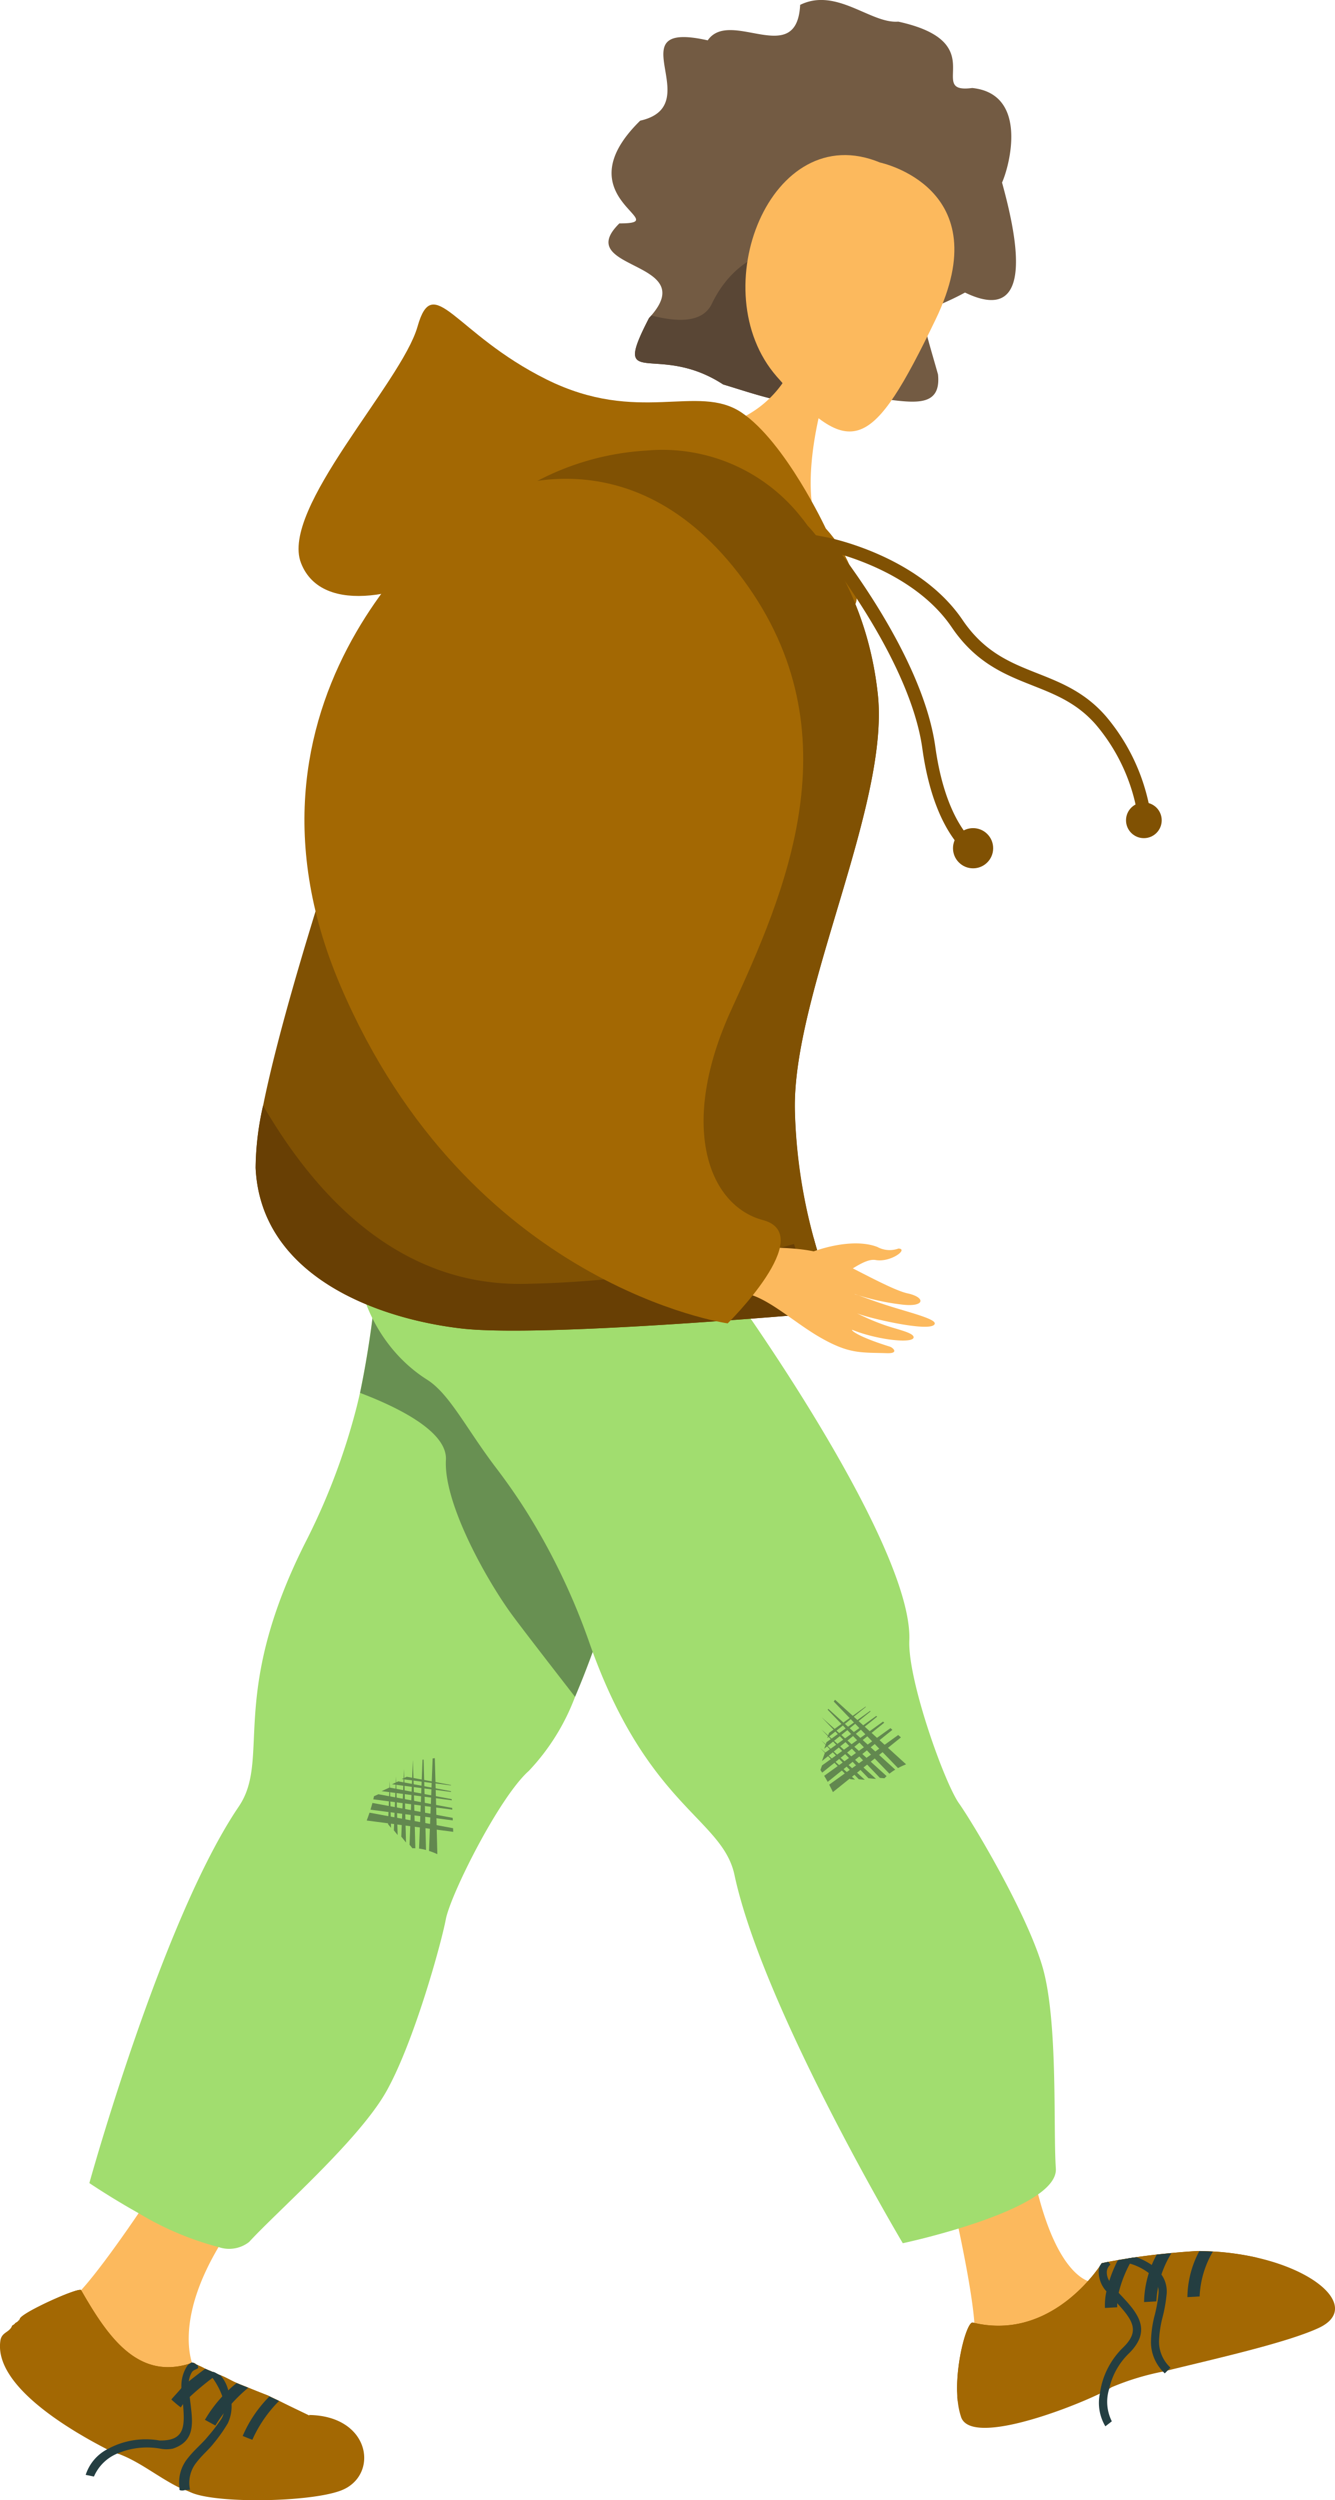 <svg xmlns="http://www.w3.org/2000/svg" width="102.065" height="191.042" viewBox="0 0 102.065 191.042"><defs><style>.a{fill:#fcb95d;}.a,.b,.c,.f,.h,.i,.j,.k,.l,.m{fill-rule:evenodd;}.b{fill:#a1dd6f;}.c{opacity:0.25;}.d{opacity:0.5;}.e,.h{fill:#243330;}.f{fill:#a36803;}.g{fill:#243e41;}.h{opacity:0.45;}.i{fill:#735b43;}.j{fill:#594635;}.k,.n{fill:#805103;}.l{fill:none;stroke:#805103;stroke-miterlimit:10;}.m{fill:#683f04;}</style></defs><g transform="translate(0 91.042)"><path class="a" d="M444.577,594.137s-3.977,6.047-5.8,7.714,4,5.878,4.171,6.077a39.915,39.915,0,0,0,5.065-.541s-2.191-3.83,2.976-11.171S444.577,594.137,444.577,594.137Z" transform="translate(-433.124 -517.342)"/><path class="b" d="M483.82,542.763a93.787,93.787,0,0,1-1.733,9.387c-.743,3.321-1.694,7.094-2.8,10.65a67.56,67.56,0,0,1-2.479,6.839,16.83,16.83,0,0,1-3.525,5.65c-2.272,2.012-5.993,9.455-6.354,11.348s-2.434,9.382-4.535,13.13-8.356,9.178-10.5,11.522a2.481,2.481,0,0,1-2.339.393,23.255,23.255,0,0,1-6.115-2.59c-2.11-1.179-3.763-2.3-3.763-2.3s5.579-20.163,11.421-28.769c2.488-3.662-.837-8.4,5.081-20.154a50.015,50.015,0,0,0,3.951-10.449q.127-.512.237-1.006a73.138,73.138,0,0,0,1.25-8.491,17.172,17.172,0,0,1,.552-3.048,4.694,4.694,0,0,1,2.528-2.8,14.1,14.1,0,0,1,7.611-.884c2.248.323,7.771,6.909,10.258,10C483.34,542.144,483.82,542.763,483.82,542.763Z" transform="translate(-432.845 -531.025)"/><path class="c" d="M478.566,541.185a54.314,54.314,0,0,0-13.4-2.391q-.917-.051-1.878-.08a26.974,26.974,0,0,1-5.672-.793,17.172,17.172,0,0,1,.552-3.048,4.694,4.694,0,0,1,2.528-2.8,14.1,14.1,0,0,1,7.611-.884C470.557,531.507,476.08,538.093,478.566,541.185Z" transform="translate(-428.84 -531.025)"/><g class="d" transform="translate(28.036 43.298)"><g transform="translate(1.629)"><path class="e" d="M461.182,566.445l-.01.265-.1,2.543-.166,4.256c.131.043.261.089.39.142.083.034.165.07.247.107l-.1-3.961-.094-3.376Z" transform="translate(-457.771 -566.421)"/><path class="e" d="M460.548,566.521l-.038.96-.079,2.029-.148,3.8a4.3,4.3,0,0,1,.533.108l-.089-3.478-.084-3.024c0-.144-.009-.281-.012-.409Z" transform="translate(-457.91 -566.401)"/><path class="e" d="M460.133,573.274c-.031-1.24-.154-6.115-.186-6.7h-.007L459.688,573l.219.273C459.983,573.268,460.059,573.269,460.133,573.274Z" transform="translate(-458.043 -566.387)"/><path class="e" d="M459.377,567.094c.021.139.158,5.625.158,5.625l-.362-.451Z" transform="translate(-458.158 -566.271)"/><path class="e" d="M458.872,567.553c.017.11.126,4.491.126,4.491l-.29-.36Z" transform="translate(-458.262 -566.168)"/><path class="e" d="M458.474,567.843c.015.088.1,3.588.1,3.588l-.231-.286Z" transform="translate(-458.343 -566.104)"/></g><g transform="translate(0 1.421)"><path class="e" d="M463.614,571.015l-6.388-1.188q-.1.3-.215.6c1.769.232,4.37.573,6.615.864C463.621,571.2,463.618,571.107,463.614,571.015Z" transform="translate(-457.011 -567.082)"/><path class="e" d="M463.532,570.36l-6.136-1.14c-.045.173-.1.344-.149.515,1.486.195,4.163.546,6.292.82Z" transform="translate(-456.958 -567.218)"/><path class="e" d="M463.458,569.723l-5.644-1.048-.338.153c-.017.08-.034.159-.053.237,1.025.135,3.994.523,6.04.788Z" transform="translate(-456.919 -567.339)"/><path class="e" d="M463.3,569.142l-4.758-.884-.6.274s3.381.445,5.368.7Z" transform="translate(-456.804 -567.432)"/><path class="e" d="M463.1,568.621l-4.028-.749-.483.219s2.973.391,4.518.588Z" transform="translate(-456.658 -567.518)"/><path class="e" d="M462.966,568.212l-3.379-.629-.387.176s2.581.34,3.762.489Z" transform="translate(-456.522 -567.583)"/></g></g><g transform="translate(0 83.925)"><path class="f" d="M460.118,614.982c-2.414.886-9.444.992-11.4.143-1.495-.65-.357-.136-.366-.139-.357-.154-.434-.184-.526-.228-1.574-.769-2.974-1.938-4.549-2.547-.172-.067-.033,0-.238-.081a7.959,7.959,0,0,1-.78-.323c-2.645-1.366-8.675-4.812-8.135-8.307.1-.619.64-.6.867-1.061.046-.093.171-.13.215-.2s-.027.062.031-.032.206-.088.3-.275c.057-.119-.105.384.081-.1s4.53-2.433,4.678-2.176c1.976,3.445,4.251,6.837,8.222,5.638.5-.149.1-.094.237-.1.292,0,.263.137.457.193a5.416,5.416,0,0,1,.559.269c.159.064.3.131.409.174s.077.034.17.073.291.121.373.159.161.077.2.092.007,0,.011,0c.451.168.8.4,1.253.593.28.121.583.234.893.362.466.193.991.4,1.473.586.045.017.11.055.146.073.19.1.561.261.724.345.572.3,1.818.881,2.171,1.059.291.148.1.02.1.022C462.5,609.247,463.1,613.891,460.118,614.982Z" transform="translate(-434.092 -599.633)"/><path class="f" d="M457.5,609.214a9.864,9.864,0,0,0-4.313,5,18.182,18.182,0,0,1-4.239-1.44c-.12-.054-.466-.218-.645-.318-.322-.184-.859-.483-1.146-.669s-.769-.493-.943-.628a19.11,19.11,0,0,0-3.4-2.368c-2.505-.963-8.1-3.45-7.983-6.344,0-.126.172-.137.21-.207s-.028.057.032-.032.213-.079.295-.275c.053-.124-.1.385.081-.1s4.531-2.433,4.678-2.176c1.974,3.445,4.251,6.837,8.223,5.638.494-.149.1-.094.236-.1.292,0,.263.136.457.192a5.414,5.414,0,0,1,.559.269c.158.064.3.131.409.174s.077.034.17.073.291.121.373.159.161.077.2.092.007,0,.011,0c.451.168.8.4,1.253.593.28.121.583.234.893.362.466.193.991.4,1.472.586a1.392,1.392,0,0,1,.147.073c.185.094.566.267.724.345.552.278,1.85.908,2.166,1.054S457.5,609.212,457.5,609.214Z" transform="translate(-433.927 -599.633)"/><g transform="translate(13.102 6.029)"><path class="g" d="M448.342,604.967c-.177.127-.213.15-.412.308a21.223,21.223,0,0,0-1.719,1.437c-.163.161-.385.391-.5.535a2.694,2.694,0,0,0-.187.27,8.527,8.527,0,0,1-.722-.607c.18-.223.628-.687.744-.848.088-.122.02-.029.022-.032a2.477,2.477,0,0,1,.573-.505c.424-.343.821-.643,1.25-.964.113.057.3.13.4.172s.07.032.169.073S448.224,604.922,448.342,604.967Z" transform="translate(-444.803 -604.562)"/></g><g transform="translate(15.664 7.119)"><path class="g" d="M450.213,605.815A11.679,11.679,0,0,0,447.7,608.7c-.267-.147-.537-.289-.8-.434a10.171,10.171,0,0,1,2.423-2.809C449.616,605.579,449.916,605.693,450.213,605.815Z" transform="translate(-446.897 -605.453)"/></g><g transform="translate(18.555 8.143)"><path class="g" d="M452.04,606.637A9.921,9.921,0,0,0,450,609.6c-.251-.086-.5-.187-.74-.289a9.7,9.7,0,0,1,2.049-3.023C451.552,606.409,451.8,606.522,452.04,606.637Z" transform="translate(-449.261 -606.29)"/></g><g transform="translate(6.554 5.553)"><path class="g" d="M446.1,610.755a2.432,2.432,0,0,1-.976-.006,5.8,5.8,0,0,0-3.2.354,3.343,3.343,0,0,0-1.846,1.784c-.2-.04-.4-.087-.632-.126a3.38,3.38,0,0,1,1.7-1.985,6.057,6.057,0,0,1,3.945-.645.648.648,0,0,0,.07,0c1.92.011,1.853-1.165,1.728-2.792-.007-.093-.023-.2-.038-.331s-.054-.455-.067-.582-.017-.23-.017-.314a2.79,2.79,0,0,1,.4-1.615.727.727,0,0,1,.232-.242c.081-.049.125-.093.191-.083.144.022.275.154.427.195-.035.087.1.187-.021.265s-.323.111-.439.294a1.765,1.765,0,0,0-.224.681,4.041,4.041,0,0,0,.01.755c.021.184.039.312.053.422s.018.138.025.2C447.609,608.606,447.939,610.152,446.1,610.755Z" transform="translate(-439.45 -604.173)"/></g><g transform="translate(13.687 6.273)"><path class="g" d="M448.984,608.729a11.525,11.525,0,0,1-1.036,1.464c-.387.506-.877.892-1.325,1.472a2.476,2.476,0,0,0-.5,2.092c-.088.01-.316.022-.367.027s-.017,0-.018,0a.618.618,0,0,1-.377.016c-.086-.045-.034-.139-.043-.195a2.894,2.894,0,0,1,.646-2.267c.486-.623,1.059-1.078,1.485-1.6a13.754,13.754,0,0,0,1.053-1.362,1.437,1.437,0,0,0,.2-.5,2.544,2.544,0,0,0-.108-1.24,5.5,5.5,0,0,0-.731-1.392c-.126-.185-.148-.119-.185-.239s.084-.207.181-.24.3.119.372.155.163.077.2.092.009,0,.012,0a2.746,2.746,0,0,1,.6,1.145,3.052,3.052,0,0,1-.051,2.568Z" transform="translate(-445.281 -604.761)"/></g></g></g><path class="h" d="M475.514,562.61a67.572,67.572,0,0,1-2.48,6.839c-1.89-2.431-3.841-4.953-4.714-6.125-1.956-2.621-5.348-8.614-5.16-11.985.121-2.2-3.81-4.073-6.565-5.117a73.147,73.147,0,0,0,1.25-8.491,17.168,17.168,0,0,1,.552-3.048,4.694,4.694,0,0,1,2.528-2.8c.746,1.118,2.5,3.737,4.47,6.725,3.8,5.746,8.439,12.855,8.439,13.3C473.834,552.248,474.644,557.291,475.514,562.61Z" transform="translate(-429.068 -439.792)"/><g transform="translate(46.52)"><path class="i" d="M499.38,478.953c-3.654,1.984-3.682.505-2.064,6.259.343,3.395-3.49,1.59-6.867,1.666a5.754,5.754,0,0,0-2.073.372c-1.94.585-4.749-.446-7.489-1.277-5.085-3.31-8.61.63-5.665-5.074.059-.065.122-.126.174-.195,3.688-4.241-6.094-3.443-2.442-7.034,4.388,0-4.438-1.939,1.593-7.851,5.247-1.179-1.978-7.738,5.162-6.137,1.715-2.484,6.815,2.186,7.068-2.711,2.769-1.363,5.4,1.454,7.5,1.281,7.286,1.589,1.993,5.556,5.656,5.07,4.325.456,2.846,5.977,2.279,7.225C503.153,473.993,505.019,481.676,499.38,478.953Z" transform="translate(-472.122 -456.599)"/><path class="j" d="M490.079,483.459a5.754,5.754,0,0,0-2.073.372c-1.94.585-4.749-.446-7.489-1.277-5.085-3.31-8.611.63-5.665-5.074.059-.065.122-.126.174-.195,1.946.5,3.907.6,4.628-.893,3.25-6.739,11.125-3.874,11.125-3.874s-.171,5.563-.284,6.122C490.435,478.927,490.244,481.183,490.079,483.459Z" transform="translate(-471.752 -453.179)"/><path class="a" d="M490.972,466.855s9.123,1.9,4.254,11.983-6.443,10.9-12.151,4.369S482.609,463.38,490.972,466.855Z" transform="translate(-470.211 -454.436)"/></g><path class="a" d="M487.774,479.11c-.188.407-2.64,7.079-1.8,11.727s-5.872-6.9-5.872-6.9a8.183,8.183,0,0,0,4.864-5.895Z" transform="translate(-423.82 -451.812)"/><path class="f" d="M493.06,492.733s-3.095-6.621-6.449-8.865-7.877.977-14.919-2.531-8.632-8.312-9.847-4.025-10.518,13.912-8.907,18.059,8.356,2.533,12.53-.248,16.072-9.587,19.964-6.886,6.319,4.837,8.321,8.922S496.47,496.461,493.06,492.733Z" transform="translate(-429.926 -452.352)"/><g transform="translate(27.327 92.872)"><path class="a" d="M493.735,595.75s1.616,7.055,1.561,9.521,5.16.115,5.425.126a47.822,47.822,0,0,0,3.618-4.036s-2.937,0-4.664-8.806S493.735,595.75,493.735,595.75Z" transform="translate(-448.103 -519.839)"/><path class="b" d="M509.827,605.345c.217,3.171-11.7,5.709-11.7,5.709s-10.7-17.977-12.87-28.147c-.93-4.33-6.651-5.2-11.047-17.609a49.864,49.864,0,0,0-4.811-10.081c-.809-1.287-1.612-2.417-2.38-3.424-2.286-3.009-3.54-5.637-5.27-6.729-5.114-3.233-6.565-10.2-4.231-12.034s24.9,1.863,24.9,1.863c.489.537,1.611,2,3.054,4.043.768,1.089,1.625,2.339,2.528,3.7,4.814,7.239,10.82,17.508,10.626,22.36-.126,3.034,2.684,10.869,3.794,12.442s5.092,8.242,6.346,12.356S509.615,602.172,509.827,605.345Z" transform="translate(-456.432 -532.521)"/><g class="d" transform="translate(35.384 37.005)"><path class="e" d="M486.2,562.909l.185.192,1.768,1.83,2.959,3.063c.121-.065.245-.126.372-.183l.248-.105-2.931-2.667-2.5-2.267Z" transform="translate(-485.17 -562.772)"/><path class="e" d="M485.82,563.407l.668.691,1.41,1.461,2.645,2.739a4.259,4.259,0,0,1,.446-.311l-2.574-2.341-2.241-2.031-.3-.274Z" transform="translate(-485.255 -562.645)"/><path class="e" d="M490.413,568.365c-.916-.834-4.522-4.117-4.968-4.5l0,0L489.9,568.5l.349.03C490.3,568.471,490.357,568.417,490.413,568.365Z" transform="translate(-485.34 -562.528)"/><path class="e" d="M485.433,564.63c.115.081,4.17,3.776,4.17,3.776l-.576-.05Z" transform="translate(-485.341 -562.357)"/><path class="e" d="M485.419,565.307c.093.065,3.331,3.015,3.331,3.015l-.46-.039Z" transform="translate(-485.344 -562.206)"/><path class="e" d="M485.358,565.791c.073.051,2.661,2.409,2.661,2.409l-.367-.031Z" transform="translate(-485.358 -562.098)"/><g transform="translate(0.013 0.525)"><path class="e" d="M491.194,564.975l-5.277,3.793c.1.187.195.378.285.57,1.392-1.117,3.436-2.76,5.2-4.18Z" transform="translate(-485.247 -562.805)"/><path class="e" d="M490.672,564.546l-5.068,3.643c.094.152.183.307.269.464,1.168-.938,3.273-2.629,4.946-3.977Z" transform="translate(-485.317 -562.901)"/><path class="e" d="M490.153,564.138l-4.661,3.349-.124.351c.046.067.092.133.136.2.806-.647,3.14-2.522,4.746-3.818Z" transform="translate(-485.369 -562.992)"/><path class="e" d="M489.615,563.782l-3.929,2.824-.22.625s2.661-2.135,4.219-3.393Z" transform="translate(-485.347 -563.071)"/><path class="e" d="M489.108,563.47l-3.327,2.39-.176.5s2.339-1.875,3.55-2.855Z" transform="translate(-485.316 -563.141)"/><path class="e" d="M488.725,563.2l-2.79,2.006-.141.4s2.029-1.628,2.954-2.378Z" transform="translate(-485.274 -563.201)"/></g></g><g transform="translate(45.845 79.135)"><path class="f" d="M521.524,603.1c-2.44,1.117-7.709,2.3-11.519,3.234h0c-.122.027-.235.055-.35.083a19.746,19.746,0,0,0-3.939,1.2,2.027,2.027,0,0,1-.172.108c-.171.1-.413.231-.712.374-2.692,1.3-9.857,3.965-10.615,1.8a5.637,5.637,0,0,1-.264-1.294c-.01-.094-.02-.19-.022-.286v-.017c-.01-.127-.017-.259-.018-.393v-.007c-.047-2.461.785-5.331,1.2-5.231,5.479,1.346,9.017-3.3,9.725-4.333.088-.127.132-.2.132-.2s.18-.042.524-.111l.716-.13c.154-.028.322-.056.505-.086.062-.01.125-.022.188-.028.148-.026.307-.051.476-.077l.251-.034h0q.69-.1,1.547-.2c.357-.039.73-.078,1.128-.115.6-.058,1.24-.108,1.925-.153.065,0,.135,0,.2,0,.35,0,.7.016,1.038.035a20.575,20.575,0,0,1,3.36.471h0C521.925,598.883,524.537,601.727,521.524,603.1Z" transform="translate(-493.909 -597.213)"/><path class="f" d="M516.829,597.724a6.366,6.366,0,0,0-3.01,5.768s-2.108.242-4.47.6c-.2.032-.411.066-.619.1-.377.06-.76.121-1.138.187-.327.057-.648.116-.959.176a10.773,10.773,0,0,0-3.61,1.078c-1.094.995-8.574,4.926-9.074,2.975a.97.97,0,0,1-.022-.286v-.017a2.46,2.46,0,0,0-.018-.393v-.007c-.047-2.461.785-5.331,1.2-5.231,5.479,1.346,9.017-3.3,9.725-4.333.088-.127.132-.2.132-.2s.18-.042.524-.111l.716-.13c.154-.028.322-.056.505-.086.062-.01.125-.022.188-.028.148-.026.307-.051.476-.077l.251-.034h0q.69-.1,1.547-.2c.357-.039.73-.078,1.128-.115.6-.058,1.24-.108,1.925-.153.065,0,.135,0,.2,0,.35,0,.7.016,1.038.035a20.575,20.575,0,0,1,3.36.471Z" transform="translate(-493.909 -597.213)"/><g transform="translate(11.304 0.498)"><path class="g" d="M505.309,597.62c-.062.108-.149.261-.252.459a9.356,9.356,0,0,0-.856,2.224,4.457,4.457,0,0,0-.113.8c0,.1,0,.207,0,.31l-.935.053a4.76,4.76,0,0,1,.11-1.267v0a6.946,6.946,0,0,1,.217-.8,10.284,10.284,0,0,1,.657-1.582c.154-.028.322-.056.505-.086.062-.01.125-.022.188-.028C504.981,597.671,505.14,597.646,505.309,597.62Z" transform="translate(-503.15 -597.62)"/></g><g transform="translate(14.29 0.153)"><path class="g" d="M507.692,597.338a7.8,7.8,0,0,0-1.157,3.687l-.937.055a7.828,7.828,0,0,1,.966-3.627C506.922,597.414,507.295,597.375,507.692,597.338Z" transform="translate(-505.592 -597.338)"/></g><g transform="translate(17.602 0.004)"><path class="g" d="M510.252,597.251a7.364,7.364,0,0,0-1.012,3.424l-.935.054a7.652,7.652,0,0,1,.908-3.513C509.564,597.217,509.911,597.232,510.252,597.251Z" transform="translate(-508.299 -597.216)"/></g><g transform="translate(10.829 0.819)"><path class="g" d="M505.616,604.231a3.924,3.924,0,0,1-.568.67,5.359,5.359,0,0,0-1.484,2.679,3.3,3.3,0,0,0,.2,2.488l-.494.383a3.494,3.494,0,0,1-.422-2.5,6.041,6.041,0,0,1,1.764-3.507l.04-.04c1.251-1.228.735-2.04-.482-3.364-.069-.077-.142-.155-.219-.237-.136-.144-.272-.292-.406-.44-.069-.077-.135-.155-.2-.231a2.207,2.207,0,0,1-.582-1.585,1.477,1.477,0,0,1,.084-.356c.088-.127.132-.2.132-.2s.18-.042.524-.111l.153.212a.8.8,0,0,0-.275.531,1.247,1.247,0,0,0,.181.709,3.038,3.038,0,0,0,.442.613l.276.3c.044.045.083.092.126.135C505.5,601.541,506.613,602.738,505.616,604.231Z" transform="translate(-502.762 -597.882)"/></g><g transform="translate(12.922 0.464)"><path class="g" d="M507.575,600.381a11.658,11.658,0,0,1-.3,1.747,8.433,8.433,0,0,0-.285,1.88,2.7,2.7,0,0,0,.875,2.022l-.219.224h0l-.218.219c-.046-.044-.089-.091-.132-.136a3.246,3.246,0,0,1-.922-2.23,8.623,8.623,0,0,1,.294-2.117,10.607,10.607,0,0,0,.286-1.651,1.706,1.706,0,0,0-.049-.527,1.914,1.914,0,0,0-.688-1,4.386,4.386,0,0,0-1.453-.729c-.172-.051-.281-.077-.289-.078l.065-.3c.148-.026.307-.051.476-.077l.251-.034h0a5.027,5.027,0,0,1,1.182.606,3,3,0,0,1,.725.719A2.234,2.234,0,0,1,507.575,600.381Z" transform="translate(-504.473 -597.592)"/></g></g></g><path class="k" d="M491.3,535.2a41.131,41.131,0,0,0,1.441,9.729,39.289,39.289,0,0,0,1.314,3.994,1.289,1.289,0,0,1-1.086,1.753l-.034,0c-5.467.465-21.752,1.77-27.1,1.155-6.472-.744-15.374-4-15.762-12.278a22.115,22.115,0,0,1,.572-4.758c1.819-9.072,7.527-26,11.106-36.212a20.5,20.5,0,0,1,18.215-13.837,13.505,13.505,0,0,1,11.885,5.184l.012.012c.137.179.276.362.411.552,0,0,4.476,4.465,5.372,12.916S491.081,526.365,491.3,535.2Z" transform="translate(-430.527 -450.319)"/><path class="l" d="M497.7,514.475s-3.118-1.191-4.11-8.328-7.919-15.588-7.919-15.588,6.817,1.293,10.085,6.111,7.681,3.576,11.006,7.418a14.729,14.729,0,0,1,3.437,8.432" transform="translate(-422.578 -449.017)"/><path class="m" d="M494.737,541.376l-1.807.163c-5.467.465-21.752,1.77-27.1,1.155-6.472-.744-15.374-4-15.762-12.278a22.115,22.115,0,0,1,.572-4.758c2.8,4.756,9,13.775,19.89,13.625a80.894,80.894,0,0,0,22.208-3.492A33.4,33.4,0,0,0,494.737,541.376Z" transform="translate(-430.527 -441.181)"/><path class="k" d="M484.414,534.247a39.9,39.9,0,0,0,3.441,15.315l-1.807.163c-1.072-3.305-3.147-9.8-4.734-15.2-2.236-7.612,4.884-22.342,7.54-29.038,2.595-6.546-3.6-16.061-3.879-16.493.137.179.276.362.411.552,0,0,4.476,4.465,5.373,12.916S484.2,525.412,484.414,534.247Z" transform="translate(-423.645 -449.367)"/><g transform="translate(50.39 94.394)"><g transform="translate(5.375 0.615)"><path class="a" d="M479.679,534.575c.414.067,5.47-.378,7.5.577s4.928,2.614,6.115,2.873c1.4.3,1.348,1.056-.356.865a18.581,18.581,0,0,1-3.66-.8c-.2-.108,1.166.45,2.717.935,1.649.515,3.5.972,3.381,1.333-.229.7-5.169-.464-5.954-.815a17.712,17.712,0,0,0,2.084.894c.977.343,2.193.575,2.254.917.1.541-2.717.257-4.7-.547-.075.054.439.527,2.887,1.291.246.077.719.528-.218.5-1.972-.064-2.85.076-5.029-1.158-2.124-1.2-4.1-3.152-5.963-3.452Z" transform="translate(-479.679 -534.209)"/><path class="a" d="M485.084,534.878s2.859-1.108,4.87-.339a1.953,1.953,0,0,0,1.613.119c.8.043-.618,1.083-1.743.88-.915-.166-2.267,1.155-2.91,1.213s-2.341-.152-2.546-.575S485.084,534.878,485.084,534.878Z" transform="translate(-478.639 -534.268)"/></g><path class="a" d="M480.66,534.746a14.971,14.971,0,0,1-4.125-.821c-3.056-.883.453,2.171.453,2.171l5.853,1.772Z" transform="translate(-475.285 -533.765)"/></g><path class="f" d="M465.634,488.447c1.792-1.146,12.4-5.935,21.04,5.777s3.125,24.031-.921,32.857-1.77,14.954,2.424,16.07-2.7,7.891-2.7,7.891-19.746-2.788-29.591-25.767S465.634,488.447,465.634,488.447Z" transform="translate(-429.844 -449.922)"/><circle class="n" cx="1.536" cy="1.536" r="1.536" transform="translate(72.859 63.277)"/><circle class="n" cx="1.365" cy="1.365" r="1.365" transform="translate(86.087 61.314)"/></svg>